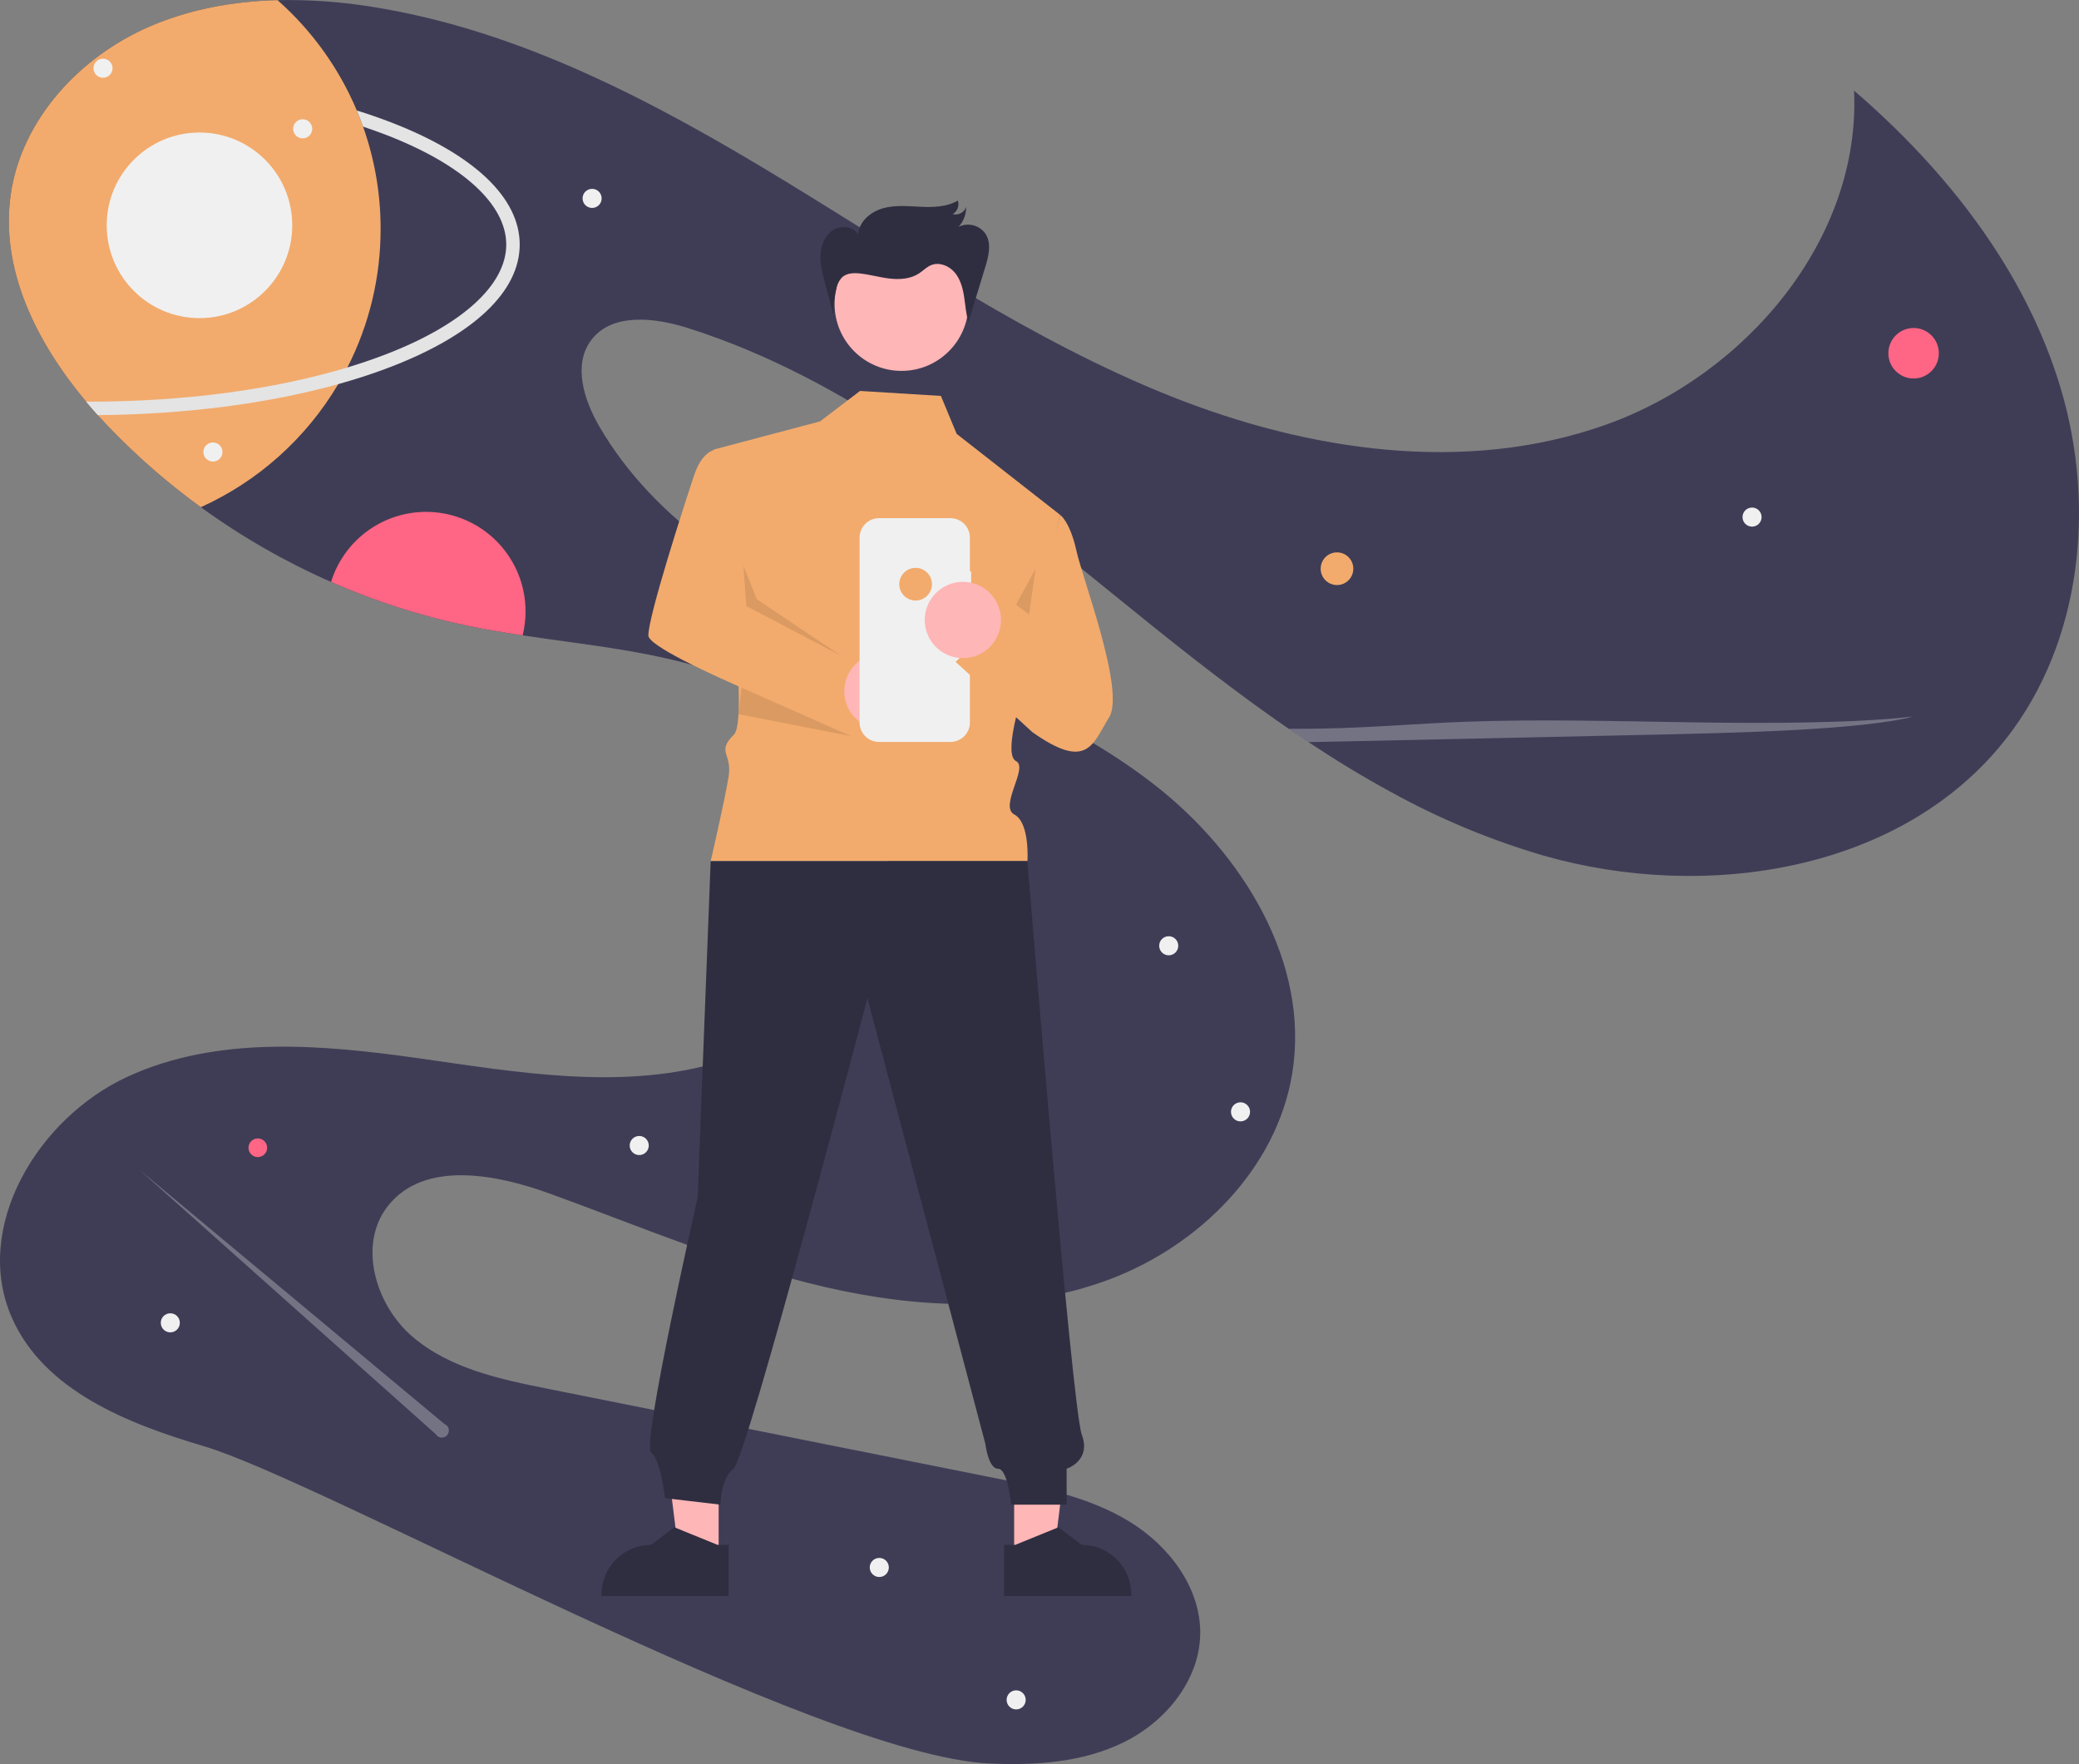<svg width="574" height="487" viewBox="0 0 574 487" fill="none" xmlns="http://www.w3.org/2000/svg">
<rect x="0" y="0" width="574" height="487" fill="#808080" stroke="none"/>
<g clip-path="url(#clip0_8_142)">
<path d="M553.912 203.882C525.206 240.599 471.042 249.007 426.225 236.219C411.561 231.932 397.414 226.042 384.04 218.653C376.273 214.434 368.691 209.805 361.263 204.873C359.436 203.665 357.609 202.438 355.8 201.187C354.567 200.344 353.339 199.491 352.114 198.628C336.776 187.835 322.04 175.994 307.551 164.222C271.381 134.834 234.221 104.542 189.782 90.52C180.626 87.633 168.782 86.282 163.121 94.04C158.209 100.775 161.207 110.31 165.363 117.535C180.781 144.295 208.768 161.192 236.779 174.185C264.79 187.178 294.462 197.705 318.812 216.702C343.163 235.699 361.753 265.892 356.772 296.37C352.479 322.634 331.04 343.973 306.114 353.273C281.187 362.567 253.387 361.272 227.475 355.238C201.564 349.196 176.965 338.657 151.958 329.574C136.881 324.09 117.17 320.298 107.166 332.845C98.717 343.447 103.573 360.169 113.862 368.993C124.151 377.816 138.077 380.771 151.364 383.423C192.619 391.664 233.874 399.902 275.129 408.139C287.784 410.661 300.737 413.3 311.763 420.016C322.79 426.727 331.685 438.449 331.369 451.356C331.053 464.076 321.743 475.316 310.332 480.948C298.928 486.574 285.759 487.441 273.054 486.834C225.443 484.554 88.948 408.895 56.21 399.223C35.174 393.014 12.174 383.894 3.303 363.831C-7.742 338.855 10.433 308.638 35.242 297.231C60.045 285.818 88.799 288.346 115.832 292.187C142.865 296.029 170.789 300.917 197.104 293.619C223.418 286.32 247.527 262.527 244.931 235.339C242.67 211.683 221.367 193.857 198.949 186.001C181.401 179.848 162.73 178.175 144.296 175.405C139.179 174.643 134.081 173.788 129.033 172.735C116.103 170.025 103.492 165.976 91.401 160.653C78.714 155.078 66.661 148.159 55.449 140.014C46.506 133.527 38.148 126.268 30.473 118.322C29.302 117.107 28.143 115.866 26.997 114.598C25.907 113.384 24.829 112.144 23.776 110.881C10.074 94.504 -0.048 74.337 2.988 53.555C6.016 32.83 22.166 15.574 41.393 7.284C52.506 2.494 64.492 0.35 76.627 0.041C85.5 -0.137 94.371 0.502 103.127 1.949C143.645 8.43 180.775 28.121 215.842 49.441C250.903 70.762 285.071 94.164 323.186 109.363C361.301 124.567 404.687 131.005 443.353 117.256C482.018 103.514 513.784 66.015 511.894 25.017C537.539 47.105 559.332 74.87 568.983 107.312C578.634 139.754 574.756 177.215 553.912 203.882Z" fill="#3F3D56"/>
<path d="M369.135 161.511C371.625 161.511 373.643 159.493 373.643 157.002C373.643 154.512 371.625 152.493 369.135 152.493C366.646 152.493 364.627 154.512 364.627 157.002C364.627 159.493 366.646 161.511 369.135 161.511Z" fill="#F2AB6D"/>
<path d="M528.333 104.492C532.183 104.492 535.303 101.371 535.303 97.521C535.303 93.67 532.183 90.549 528.333 90.549C524.484 90.549 521.363 93.67 521.363 97.521C521.363 101.371 524.484 104.492 528.333 104.492Z" fill="#FF6584"/>
<path d="M71.181 319.434C72.603 319.434 73.757 318.281 73.757 316.858C73.757 315.436 72.603 314.282 71.181 314.282C69.759 314.282 68.606 315.436 68.606 316.858C68.606 318.281 69.759 319.434 71.181 319.434Z" fill="#FF6584"/>
<path d="M145.101 168.776C145.103 171.01 144.832 173.237 144.296 175.406C139.179 174.644 134.081 173.789 129.033 172.735C116.103 170.026 103.492 165.977 91.401 160.653C93.346 154.374 97.476 149.001 103.043 145.508C108.611 142.015 115.245 140.635 121.743 141.618C128.241 142.601 134.171 145.882 138.457 150.865C142.743 155.848 145.1 162.203 145.101 168.776Z" fill="#FF6584"/>
<path d="M483.733 145.386C485.188 145.386 486.367 144.206 486.367 142.751C486.367 141.296 485.188 140.117 483.733 140.117C482.278 140.117 481.099 141.296 481.099 142.751C481.099 144.206 482.278 145.386 483.733 145.386Z" fill="#F0F0F0"/>
<path d="M242.768 435.358C244.223 435.358 245.402 434.178 245.402 432.723C245.402 431.268 244.223 430.089 242.768 430.089C241.313 430.089 240.134 431.268 240.134 432.723C240.134 434.178 241.313 435.358 242.768 435.358Z" fill="#F0F0F0"/>
<path d="M280.554 471.914C282.009 471.914 283.188 470.734 283.188 469.279C283.188 467.824 282.009 466.645 280.554 466.645C279.1 466.645 277.92 467.824 277.92 469.279C277.92 470.734 279.1 471.914 280.554 471.914Z" fill="#F0F0F0"/>
<path d="M47.023 367.822C48.477 367.822 49.657 366.642 49.657 365.187C49.657 363.732 48.477 362.553 47.023 362.553C45.568 362.553 44.389 363.732 44.389 365.187C44.389 366.642 45.568 367.822 47.023 367.822Z" fill="#F0F0F0"/>
<path d="M176.487 318.873C177.942 318.873 179.121 317.694 179.121 316.239C179.121 314.784 177.942 313.604 176.487 313.604C175.033 313.604 173.853 314.784 173.853 316.239C173.853 317.694 175.033 318.873 176.487 318.873Z" fill="#F0F0F0"/>
<path d="M163.479 57.403C164.933 57.403 166.113 56.224 166.113 54.769C166.113 53.313 164.933 52.134 163.479 52.134C162.024 52.134 160.845 53.313 160.845 54.769C160.845 56.224 162.024 57.403 163.479 57.403Z" fill="#F0F0F0"/>
<path d="M322.677 263.729C324.131 263.729 325.311 262.55 325.311 261.095C325.311 259.64 324.131 258.46 322.677 258.46C321.222 258.46 320.043 259.64 320.043 261.095C320.043 262.55 321.222 263.729 322.677 263.729Z" fill="#F0F0F0"/>
<path d="M342.499 309.579C343.954 309.579 345.133 308.4 345.133 306.945C345.133 305.49 343.954 304.31 342.499 304.31C341.044 304.31 339.865 305.49 339.865 306.945C339.865 308.4 341.044 309.579 342.499 309.579Z" fill="#F0F0F0"/>
<path d="M105.085 63.178C105.104 76.48 101.962 89.596 95.917 101.444C95.118 103.006 94.271 104.54 93.377 106.048C84.525 121 71.281 132.861 55.449 140.014C46.506 133.527 38.148 126.269 30.473 118.322C29.302 117.108 28.143 115.867 26.997 114.598C25.907 113.384 24.829 112.145 23.776 110.881C10.074 94.505 -0.048 74.337 2.987 53.556C6.016 32.83 22.166 15.574 41.393 7.284C52.506 2.495 64.492 0.351 76.627 0.041C86.116 8.422 93.596 18.833 98.512 30.5C99.132 31.969 99.702 33.456 100.241 34.962C103.456 44.021 105.094 53.565 105.085 63.178Z" fill="#F2AB6D"/>
<path d="M143.49 67.515C143.49 80.421 130.891 92.392 108.009 101.234C103.431 103.006 98.531 104.611 93.377 106.048C74.088 111.426 51.131 114.406 26.997 114.598C25.907 113.384 24.829 112.145 23.776 110.881C24.036 110.887 24.296 110.887 24.557 110.887C50.765 110.887 75.63 107.566 95.917 101.444C99.665 100.311 103.258 99.084 106.671 97.764C127.707 89.641 139.774 78.612 139.774 67.515C139.774 56.418 127.707 45.396 106.671 37.266C104.589 36.461 102.446 35.693 100.241 34.962C99.702 33.456 99.132 31.969 98.513 30.5C101.808 31.529 104.973 32.628 108.009 33.797C130.891 42.638 143.49 54.615 143.49 67.515Z" fill="#E4E4E4"/>
<path d="M28.439 21.466C29.894 21.466 31.073 20.287 31.073 18.832C31.073 17.377 29.894 16.197 28.439 16.197C26.985 16.197 25.805 17.377 25.805 18.832C25.805 20.287 26.985 21.466 28.439 21.466Z" fill="#F0F0F0"/>
<path d="M83.57 38.196C85.025 38.196 86.204 37.016 86.204 35.561C86.204 34.106 85.025 32.926 83.57 32.926C82.115 32.926 80.936 34.106 80.936 35.561C80.936 37.016 82.115 38.196 83.57 38.196Z" fill="#F0F0F0"/>
<path d="M55.075 87.823C69.221 87.823 80.689 76.353 80.689 62.204C80.689 48.054 69.221 36.584 55.075 36.584C40.93 36.584 29.462 48.054 29.462 62.204C29.462 76.353 40.93 87.823 55.075 87.823Z" fill="#F0F0F0"/>
<path opacity="0.3" d="M528.087 197.798C522.338 199.496 509.664 200.747 495.727 201.516C481.796 202.278 466.514 202.612 451.424 202.935C425.011 203.505 398.6 204.077 372.191 204.651C368.56 204.731 364.918 204.806 361.263 204.874C359.436 203.666 357.609 202.439 355.8 201.187C359.04 201.206 362.279 201.187 365.494 201.125C379.227 200.853 390.854 199.781 404.098 199.273C424.478 198.486 446.481 199.105 467.722 199.421C488.962 199.744 513.164 199.626 528.087 197.798Z" fill="#F0F0F0"/>
<path opacity="0.3" d="M122.702 393.114L38.507 322.957L120.301 395.924C120.46 396.191 120.679 396.417 120.942 396.582C121.205 396.747 121.504 396.846 121.813 396.873C122.122 396.9 122.433 396.852 122.72 396.734C123.007 396.617 123.262 396.432 123.464 396.196C123.665 395.96 123.808 395.68 123.879 395.378C123.951 395.076 123.949 394.761 123.875 394.46C123.8 394.158 123.655 393.879 123.451 393.645C123.247 393.411 122.991 393.229 122.702 393.114H122.702Z" fill="#F0F0F0"/>
<path d="M58.792 127.418C60.247 127.418 61.426 126.238 61.426 124.783C61.426 123.328 60.247 122.149 58.792 122.149C57.337 122.149 56.158 123.328 56.158 124.783C56.158 126.238 57.337 127.418 58.792 127.418Z" fill="#F0F0F0"/>
<path d="M280.001 430.047L290.895 430.046L296.078 388.014L279.999 388.015L280.001 430.047Z" fill="#FFB6B6"/>
<path d="M277.222 426.489L280.288 426.489L292.26 421.619L298.677 426.488H298.678C302.304 426.488 305.781 427.929 308.345 430.494C310.91 433.058 312.35 436.537 312.35 440.164V440.608L277.222 440.609L277.222 426.489Z" fill="#2F2E41"/>
<path d="M198.414 430.047L187.52 430.046L182.337 388.014L198.416 388.015L198.414 430.047Z" fill="#FFB6B6"/>
<path d="M201.192 440.609L166.065 440.608V440.164C166.065 436.537 167.505 433.058 170.07 430.494C172.634 427.929 176.111 426.488 179.737 426.488H179.738L186.155 421.619L198.127 426.489L201.193 426.489L201.192 440.609Z" fill="#2F2E41"/>
<path d="M237.45 107.926L226.419 116.328L197.116 124.09C197.116 124.09 207.616 197.798 202.66 202.755C197.704 207.712 202.174 207.845 201.178 214.284C200.182 220.723 196.214 237.724 196.214 237.724H283.673C283.673 237.724 284.377 227.158 280.066 224.87C275.755 222.582 284.04 211.902 280.517 210.117C276.994 208.331 281.949 192.841 281.949 192.841L292.689 142.127L264.124 119.773L259.779 109.303L237.45 107.926Z" fill="#F2AB6D"/>
<path d="M251.214 173.791C253.322 173.791 255.031 172.082 255.031 169.973C255.031 167.865 253.322 166.156 251.214 166.156C249.106 166.156 247.397 167.865 247.397 169.973C247.397 172.082 249.106 173.791 251.214 173.791Z" fill="#F2F2F2"/>
<path d="M196.214 237.724L192.608 330.614C192.608 330.614 177.036 399.222 179.741 401.026C182.445 402.83 183.591 413.585 183.591 413.585L198.919 415.389C198.919 415.389 198.919 408.174 202.526 405.468C206.132 402.763 239.493 275.602 239.493 275.602L272.038 398.548C272.038 398.548 272.853 405.468 275.558 405.468C278.263 405.468 279.164 415.389 279.164 415.389H294.492V405.468C294.492 405.468 301.379 403.284 298.674 396.069C295.97 388.855 283.673 237.724 283.673 237.724H196.214Z" fill="#2F2E41"/>
<path d="M248.905 102.391C259.113 102.391 267.388 94.114 267.388 83.903C267.388 73.692 259.113 65.415 248.905 65.415C238.696 65.415 230.421 73.692 230.421 83.903C230.421 94.114 238.696 102.391 248.905 102.391Z" fill="#FFB6B6"/>
<path opacity="0.1" d="M280.517 166.928L284.123 169.634L285.926 157.008L280.517 166.928Z" fill="black"/>
<path d="M198.844 124.019C198.844 124.019 194.336 123.117 191.631 131.234C188.926 139.35 179.008 170.013 179.008 175.424C179.008 180.835 240.774 204.711 240.774 204.711L234.347 182.16L206.057 167.308L198.844 124.019Z" fill="#F2AB6D"/>
<path d="M243.639 201.367C249.455 201.367 254.169 196.651 254.169 190.834C254.169 185.017 249.455 180.301 243.639 180.301C237.823 180.301 233.108 185.017 233.108 190.834C233.108 196.651 237.823 201.367 243.639 201.367Z" fill="#FFB6B6"/>
<path opacity="0.1" d="M205.233 156.137L206.057 167.307L232.217 181.041L208.95 165.431L205.233 156.137Z" fill="black"/>
<path d="M268.121 157.729H267.782V148.43C267.782 147.723 267.643 147.024 267.372 146.371C267.102 145.718 266.705 145.124 266.206 144.624C265.706 144.125 265.113 143.728 264.46 143.458C263.807 143.187 263.108 143.048 262.401 143.048H242.704C241.998 143.048 241.298 143.187 240.645 143.458C239.992 143.728 239.399 144.125 238.9 144.624C238.4 145.124 238.004 145.718 237.733 146.371C237.463 147.024 237.324 147.723 237.324 148.43V199.446C237.324 200.153 237.463 200.852 237.733 201.505C238.004 202.158 238.4 202.752 238.9 203.251C239.399 203.751 239.992 204.148 240.645 204.418C241.298 204.689 241.998 204.828 242.704 204.828H262.401C263.108 204.828 263.807 204.689 264.46 204.418C265.113 204.148 265.706 203.751 266.206 203.251C266.705 202.752 267.102 202.158 267.372 201.505C267.643 200.852 267.782 200.153 267.782 199.446V164.349H268.121V157.729Z" fill="#F0F0F0"/>
<path d="M292.689 142.127C292.689 142.127 295.394 143.931 297.197 152.048C299 160.165 310.721 190.827 306.213 198.042C301.705 205.257 300.374 212.958 285.047 202.135L263.837 182.711L279.164 168.281L285.476 172.79L292.689 142.127Z" fill="#F2AB6D"/>
<path d="M252.793 165.786C255.283 165.786 257.301 163.767 257.301 161.277C257.301 158.786 255.283 156.767 252.793 156.767C250.304 156.767 248.285 158.786 248.285 161.277C248.285 163.767 250.304 165.786 252.793 165.786Z" fill="#F2AB6D"/>
<path d="M265.844 181.689C271.66 181.689 276.374 176.973 276.374 171.155C276.374 165.338 271.66 160.622 265.844 160.622C260.028 160.622 255.313 165.338 255.313 171.155C255.313 176.973 260.028 181.689 265.844 181.689Z" fill="#FFB6B6"/>
<path opacity="0.1" d="M204.736 189.851L234.966 203.226L203.896 197.152L204.736 189.851Z" fill="black"/>
<path d="M230.257 87.587L227.719 77.927C227.057 75.406 226.389 72.834 226.538 70.232C226.687 67.63 227.79 64.945 229.982 63.536C232.173 62.126 235.519 62.459 236.929 64.65C237.197 61.151 240.38 58.46 243.757 57.506C247.133 56.552 250.718 56.929 254.223 57.09C257.728 57.251 261.428 57.139 264.453 55.361C264.684 56.053 264.669 56.803 264.41 57.485C264.152 58.167 263.666 58.739 263.035 59.104C263.787 59.309 264.589 59.221 265.279 58.857C265.968 58.494 266.494 57.882 266.749 57.145C266.772 59.172 266.023 61.131 264.655 62.626C265.96 61.978 267.46 61.839 268.862 62.236C270.264 62.633 271.468 63.538 272.24 64.774C273.784 67.451 272.919 70.813 272.016 73.769L267.38 88.938C266.677 86.632 266.544 84.198 266.168 81.816C265.792 79.435 265.123 77.003 263.552 75.175C261.98 73.347 259.311 72.289 257.078 73.196C255.825 73.706 254.87 74.739 253.739 75.48C251.418 77.001 248.466 77.219 245.709 76.91C242.951 76.6 240.264 75.815 237.507 75.501C235.781 75.305 233.855 75.357 232.552 76.507C231.657 77.438 231.065 78.619 230.856 79.894C230.241 82.436 230 85.053 230.139 87.665" fill="#2F2E41"/>
</g>
<defs>
<clipPath id="clip0_8_142">
<rect width="574" height="487" fill="white"/>
</clipPath>
</defs>
</svg>
